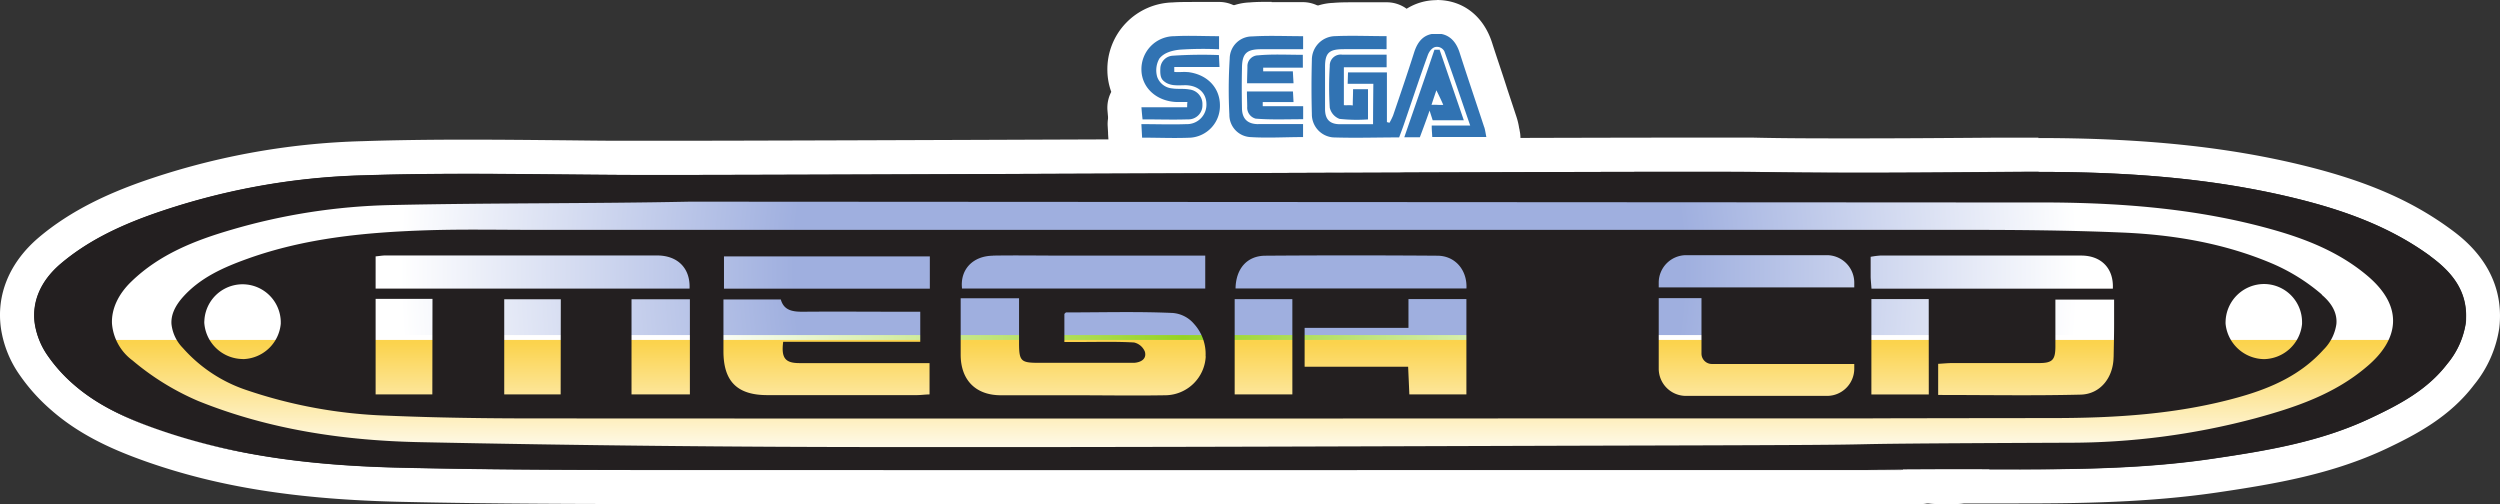 <?xml version="1.0" encoding="UTF-8" standalone="no"?>
<svg
   id="svg2"
   viewBox="0 0 513.968 103.647"
   version="1.1"
   sodipodi:docname="segacd.svg"
   width="513.968"
   height="103.647"
   inkscape:version="1.1 (c68e22c387, 2021-05-23)"
   xmlns:inkscape="http://www.inkscape.org/namespaces/inkscape"
   xmlns:sodipodi="http://sodipodi.sourceforge.net/DTD/sodipodi-0.dtd"
   xmlns="http://www.w3.org/2000/svg"
   xmlns:svg="http://www.w3.org/2000/svg"
   xmlns:rdf="http://www.w3.org/1999/02/22-rdf-syntax-ns#"
   xmlns:cc="http://creativecommons.org/ns#"
   xmlns:dc="http://purl.org/dc/elements/1.1/">
  <rect x="0" y="0" width="513.968" height="103.647" fill="#333333" stroke="none"/>
  <sodipodi:namedview
     id="namedview78"
     pagecolor="#ffffff"
     bordercolor="#666666"
     borderopacity="1.0"
     inkscape:pageshadow="2"
     inkscape:pageopacity="0.0"
     inkscape:pagecheckerboard="0"
     showgrid="false"
     fit-margin-top="0"
     fit-margin-left="0"
     fit-margin-right="0"
     fit-margin-bottom="0"
     inkscape:zoom="1.113"
     inkscape:cx="257.4124"
     inkscape:cy="51.212938"
     inkscape:window-width="1920"
     inkscape:window-height="1138"
     inkscape:window-x="-8"
     inkscape:window-y="-8"
     inkscape:window-maximized="1"
     inkscape:current-layer="svg2" />
  <defs
     id="defs30">
    <radialGradient
       id="radial-gradient"
       cx="-179.81"
       cy="439.63"
       r="0.96"
       gradientTransform="matrix(178.79,0,0,-178.79,32646.1,78662.43)"
       gradientUnits="userSpaceOnUse">
      <stop
         offset="0"
         stop-color="#9fafdf"
         id="stop2" />
      <stop
         offset="0.53"
         stop-color="#9fafdf"
         id="stop4" />
      <stop
         offset="1"
         stop-color="#fff"
         id="stop6" />
    </radialGradient>
    <linearGradient
       id="linear-gradient"
       x1="-195.08"
       y1="425.25"
       x2="-194.11"
       y2="425.25"
       gradientTransform="matrix(0,-26.01,-26.01,0,11555.83,-4973.84)"
       gradientUnits="userSpaceOnUse">
      <stop
         offset="0"
         stop-color="#fff"
         id="stop9" />
      <stop
         offset="0.97"
         stop-color="#fbd34d"
         id="stop11" />
      <stop
         offset="1"
         stop-color="#fbd34d"
         id="stop13" />
    </linearGradient>
    <clipPath
       id="clip-path">
      <rect
         x="250"
         y="12.16"
         width="500"
         height="89.68"
         fill="none"
         id="rect16" />
    </clipPath>
    <linearGradient
       id="linear-gradient-2"
       x1="-181.34"
       y1="442.42"
       x2="-180.35"
       y2="442.42"
       gradientTransform="matrix(505.3,0,0,505.3,91877.59,-223466.91)"
       gradientUnits="userSpaceOnUse">
      <stop
         offset="0"
         stop-color="#fff"
         id="stop19" />
      <stop
         offset="0.28"
         stop-color="#fff"
         id="stop21" />
      <stop
         offset="0.48"
         stop-color="#96d321"
         id="stop23" />
      <stop
         offset="0.67"
         stop-color="#fff"
         id="stop25" />
      <stop
         offset="1"
         stop-color="#fff"
         id="stop27" />
    </linearGradient>
  </defs>
  <title
     id="title32">logo</title>
  <g
     id="g929"
     transform="translate(-242.987,-5.17)">
    <path
       d="m 662.06,40.51 c 17.9,0 35.67,1.19 53.13,5.5 9.75,2.41 19.15,5.77 27.39,11.78 4.35,3.17 7.63,7 7.41,12.82 0,0.37 0,0.75 -0.08,1.11 a 17.15,17.15 0 0 1 -3.8,8.27 c -4,5.26 -9.65,8.28 -15.46,11 -10.37,5.01 -21.48,6.83 -32.65,8.48 -13.29,2 -26.65,2.2 -40,2.2 h -13.28 -4.2 c -23.18,0.11 -11.63,0.13 -2.66,0.14 H 560 v 0 H 456 386.68 c -20.35,0 -40.7,0 -61,-0.47 -17.09,-0.38 -34.05,-2.17 -50.32,-7.89 -6.18,-2.17 -12.22,-4.86 -17.24,-9.25 a 31.78,31.78 0 0 1 -5.24,-5.81 15.66,15.66 0 0 1 -2.72,-6.67 c -0.62,-4.44 1.16,-8.72 5.25,-12.24 5.42,-4.64 11.78,-7.66 18.46,-10.08 a 141.64,141.64 0 0 1 44.05,-8.17 c 7.08,-0.23 14.16,-0.31 21.24,-0.31 10.55,0 21.1,0.17 31.66,0.23 h 7.64 c 37.43,0 169.39,-0.65 212.31,-0.65 6.19,0 10.53,0 12.46,0 7.15,0.12 14.29,0.16 21.44,0.16 11.3,0 22.61,-0.1 33.92,-0.19 h 3.51 m 0,-7 h -3.57 -4.91 c -9.5,0.07 -19.31,0.15 -29,0.15 -7.83,0 -14.8,0 -21.32,-0.16 -1.91,0 -6,0 -12.58,0 -22.21,0 -68.2,0.17 -112.67,0.34 -42,0.16 -81.58,0.31 -99.64,0.31 h -7.59 c -4,0 -7.94,-0.06 -11.91,-0.1 -6.49,-0.06 -13.19,-0.13 -19.8,-0.13 -8.17,0 -15,0.1 -21.46,0.31 a 149,149 0 0 0 -46.23,8.59 c -5.48,2 -13.59,5.34 -20.61,11.34 -5.9,5.08 -8.6,11.66 -7.63,18.54 a 22.39,22.39 0 0 0 3.87,9.63 38.18,38.18 0 0 0 6.43,7.15 c 6.3,5.56 13.75,8.56 19.52,10.61 14.91,5.25 31.09,7.81 52.47,8.29 19,0.43 38.22,0.45 56.83,0.47 h 4.36 69.33 H 560 a 5.83,5.83 0 0 0 0.59,0 h 77.21 a 7,7 0 0 0 1.38,-0.14 h 18.76 c 12.37,0 26.77,-0.17 41,-2.27 11.94,-1.76 23.58,-3.77 34.68,-9 6.07,-2.88 13,-6.51 18,-13.11 a 24.08,24.08 0 0 0 5.18,-11.64 c 0.07,-0.55 0.12,-1.13 0.14,-1.77 0.4,-10.91 -7.65,-16.78 -10.29,-18.71 -7.92,-5.78 -17.12,-9.77 -29.82,-12.91 -15.77,-3.9 -33.19,-5.71 -54.82,-5.71 z"
       fill="#ffffff"
       id="path34" />
    <path
       d="m 643.67,101.8 v 0 m 1.31,0 v 0 m 0,-7 h -3.76 a 7,7 0 0 0 0,14 h 3.71 a 6.27,6.27 0 0 0 1.43,-0.13 7,7 0 0 0 5.48,-8.24 7.11,7.11 0 0 0 -0.71,-2 6.86,6.86 0 0 0 -2.64,-2.71 A 7,7 0 0 0 645,94.8 Z"
       fill="#ffffff"
       id="path36" />
    <path
       d="m 538.36,12.16 c 2.45,0 3.93,1.53 4.69,3.87 1.65,5.15 3.39,10.26 5.08,15.4 0.19,0.59 0.26,1.22 0.42,2 h -11.12 c 0,-0.73 -0.06,-1.34 -0.11,-2.35 h 7.91 c -1.87,-5.43 -3.52,-10.36 -5.3,-15.24 a 1.72,1.72 0 0 0 -1.55,-0.94 h -0.18 c -0.83,0.09 -1.46,1 -1.71,1.76 -1.67,4.62 -3.21,9.28 -4.8,13.92 -0.31,0.93 -0.67,1.85 -1.07,2.93 -2.63,0 -5.26,0 -7.88,0 -1.89,0 -3.78,0 -5.66,-0.08 a 4.75,4.75 0 0 1 -4.4,-4.79 q -0.13,-5.54 0,-11.08 a 4.87,4.87 0 0 1 4.82,-4.95 c 1.37,-0.07 2.74,-0.1 4.13,-0.1 2.08,0 4.2,0.06 6.41,0.06 v 2.7 h -8.94 c -2.85,0 -3.66,0.83 -3.7,3.63 -0.04,2.8 0,5.75 0,8.62 0,2.1 0.91,3.18 3,3.18 h 6.86 c 0,-2.8 0.06,-8.31 0.06,-8.31 h -5.28 l 0.07,-2.34 h 8 V 30.4 c 0.17,0.05 0.35,0.09 0.52,0.15 a 12.46,12.46 0 0 0 0.75,-1.51 c 1.47,-4.34 3,-8.68 4.34,-13 0.74,-2.31 2.18,-3.79 4.55,-3.84 h 0.08 m 0,-7 h -0.18 a 11.58,11.58 0 0 0 -6,1.77 6.94,6.94 0 0 0 -4.11,-1.33 c -1.09,0 -2.16,0 -3.21,0 h -3.2 c -1.73,0 -3.17,0 -4.52,0.12 A 11.84,11.84 0 0 0 505.7,17.54 c -0.09,3.68 -0.1,7.52 0,11.39 a 11.75,11.75 0 0 0 11.16,11.62 c 1.74,0.06 3.62,0.09 5.9,0.09 h 4 3.9 a 7,7 0 0 0 3.49,-0.93 7,7 0 0 0 3.32,0.84 h 11.12 A 7,7 0 0 0 555.4,32 c 0,-0.18 -0.07,-0.36 -0.1,-0.52 a 14.19,14.19 0 0 0 -0.52,-2.21 c -0.63,-1.92 -1.26,-3.81 -1.89,-5.71 -1,-3.17 -2.14,-6.44 -3.17,-9.66 -1.78,-5.47 -6,-8.73 -11.36,-8.73 z"
       fill="#ffffff"
       id="path38" />
    <path
       d="m 538.93,15.39 c 1.64,4.78 3.28,9.54 5,14.56 h -6.4 l -0.64,-2 c -0.78,2.1 -1.4,3.75 -2,5.49 h -3.2 c 2.13,-6.14 4.16,-12 6.2,-18 h 1.09 m -1.64,11.34 a 4.35,4.35 0 0 1 0.51,0 c 0.46,0 0.9,0 1.36,0 h 0.49 c -0.41,-0.95 -1.41,-3 -1.41,-3 0,0 -0.64,2 -1,3 m 1.64,-18.34 h -0.24 -1.08 a 7,7 0 0 0 -6.39,4.72 c -2,5.92 -4.07,11.82 -6.19,18 a 7,7 0 0 0 6.61,9.29 h 3.2 a 7,7 0 0 0 6,-3.45 h 3.06 a 7,7 0 0 0 6.62,-9.28 l -2,-5.85 -3,-8.7 A 7,7 0 0 0 538.9,8.44 Z"
       fill="#ffffff"
       id="path40" />
    <path
       d="m 518.87,16.41 h 9.19 V 19 h -8.8 v 7.83 h 0.51 0.74 a 2.88,2.88 0 0 1 0.58,0 c 0,-1.39 0.06,-2 0.06,-3.34 h 3.07 v 6.21 c -1.18,0 -2.33,0.07 -3.44,0.07 a 13.72,13.72 0 0 1 -2.42,-0.18 3.21,3.21 0 0 1 -2,-2.3 69.85,69.85 0 0 1 0,-8.56 2.25,2.25 0 0 1 2.5,-2.34 m 0,-7 v 0 a 9.23,9.23 0 0 0 -9.5,9.06 77.76,77.76 0 0 0 0,9.4 10,10 0 0 0 7.64,8.63 h 0.11 a 20.38,20.38 0 0 0 3.67,0.29 c 0.62,0 1.26,0 1.91,0 0.5,0 1,0 1.53,0 a 7,7 0 0 0 7,-7 V 25.21 A 7,7 0 0 0 535.06,19 v -2.59 a 7,7 0 0 0 -7,-7 h -9.19 z"
       fill="#ffffff"
       id="path42" />
    <path
       d="m 508.82,24 c 0,0.62 0.07,1.23 0.12,2.17 h -6.33 c 0,0.29 0,0.56 0,0.85 h 8.33 v 2.68 c -1.73,0 -3.44,0 -5.14,0 -1.55,0 -3.09,0 -4.63,-0.16 a 2.34,2.34 0 0 1 -1.73,-2.45 c 0,-0.93 -0.06,-1.93 -0.06,-3.13 h 9.46 m 0,-7 h -9.46 a 7,7 0 0 0 -7,7 c 0,0.71 0,1.36 0,2 0,0.41 0,0.79 0,1.16 a 9.25,9.25 0 0 0 8.17,9.43 c 1.53,0.12 3.13,0.18 5.19,0.18 h 2.62 2.52 a 7,7 0 0 0 7,-7 V 27 a 7,7 0 0 0 -2.5,-5.36 7,7 0 0 0 -6.6,-4.66 z"
       fill="#ffffff"
       id="path44" />
    <path
       d="m 505.69,16.38 c 1.68,0 3.38,0.05 5.14,0.05 v 2.64 h -8.16 c 0,0.24 0,0.5 0,0.75 h 6.1 c 0.05,0.94 0.09,1.59 0.14,2.46 h -9.55 c 0,-1.39 0.07,-2.58 0.07,-3.44 a 2.21,2.21 0 0 1 2.17,-2.3 c 1.35,-0.13 2.7,-0.16 4.08,-0.16 m 0,-7 c -1.83,0 -3.33,0.06 -4.73,0.19 a 9.17,9.17 0 0 0 -8.52,9.27 c 0,0.32 0,0.69 0,1.1 0,0.65 0,1.45 0,2.34 a 7,7 0 0 0 7,7 h 9.55 a 7,7 0 0 0 5.02,-2.19 7.07,7.07 0 0 0 1.67,-2.95 7,7 0 0 0 2.16,-5.07 v -2.64 a 7,7 0 0 0 -7,-7 h -2.53 -2.61 z"
       fill="#ffffff"
       id="path46" />
    <path
       d="m 489.39,16.36 c 2.27,0 4.23,0.07 4.23,0.07 0,0 0.07,1.41 0.12,2.46 h -9.3 c 0,0.25 0,0.79 0,1 a 6.34,6.34 0 0 0 0.76,0 c 0.43,0 0.86,0 1.3,0 a 5.74,5.74 0 0 1 0.71,0 c 4,0.45 6.68,3.2 6.65,6.86 a 6.53,6.53 0 0 1 -6,6.63 c -1.25,0.07 -2.5,0.09 -3.77,0.09 -2,0 -4.1,-0.06 -6.25,-0.06 -0.05,-0.91 -0.09,-1.67 -0.15,-2.78 2,0 3.84,0 5.69,0 1.19,0 2.37,0 3.54,-0.06 a 4,4 0 0 0 4.14,-4.23 c -0.07,-2.25 -1.73,-3.71 -4.25,-3.77 h -1.32 a 8.7,8.7 0 0 1 -0.89,0 4.32,4.32 0 0 1 -1.77,-0.47 c -0.91,-0.61 -1.34,-1 -1.24,-3 a 2.71,2.71 0 0 1 2.6,-2.6 c 1.36,-0.15 3.39,-0.2 5.21,-0.2 m 0,-7 a 54.21,54.21 0 0 0 -6,0.25 9.67,9.67 0 0 0 -8.79,9.18 11.16,11.16 0 0 0 0.86,5.29 7,7 0 0 0 -4.76,7 l 0.08,1.42 c 0,0.45 0.05,0.88 0.07,1.35 a 7,7 0 0 0 7,6.63 c 1.06,0 2.1,0 3.13,0 h 3.12 c 1.59,0 2.91,0 4.16,-0.1 A 13.53,13.53 0 0 0 500.85,26.72 13.8,13.8 0 0 0 500,22 a 7,7 0 0 0 0.73,-3.44 c -0.05,-1.07 -0.12,-2.5 -0.12,-2.5 a 7,7 0 0 0 -6.76,-6.64 c -0.08,0 -2.1,-0.07 -4.46,-0.07 z"
       fill="#ffffff"
       id="path48" />
    <path
       d="m 488.05,12.53 c 1.84,0 3.69,0 5.6,0 v 2.77 c -1.6,0 -3.2,-0.08 -4.78,-0.08 a 29.77,29.77 0 0 0 -3.28,0.16 c -1.5,0.16 -3.26,0.57 -4.25,1.88 A 4.87,4.87 0 0 0 480.9,21 3.6,3.6 0 0 0 484,23.35 c 1.07,0.17 2.34,0 3.45,0.21 a 3,3 0 0 1 2.74,3.15 2.87,2.87 0 0 1 -3,3 c -1.22,0 -2.43,0.05 -3.65,0.05 -1.84,0 -3.71,0 -5.66,0 -0.09,-0.82 -0.15,-1.48 -0.23,-2.49 h 9.4 c 0,-0.26 0,-0.83 0.06,-1.08 -0.88,0 -1.5,0 -2.29,0 -4.07,-0.17 -7.1,-2.93 -7.17,-6.59 a 6.78,6.78 0 0 1 6.8,-6.94 c 1.18,-0.06 2.37,-0.08 3.56,-0.08 m 0,-7 c -1.5,0 -2.75,0 -3.93,0.09 a 13.75,13.75 0 0 0 -13.43,14.07 13.4,13.4 0 0 0 0.8,4.32 7,7 0 0 0 -0.78,3.83 c 0.09,1.07 0.16,1.77 0.24,2.63 a 7,7 0 0 0 7,6.28 h 2.87 2.79 c 1.49,0 2.72,0 3.87,-0.05 A 9.89,9.89 0 0 0 497.19,27 10.16,10.16 0 0 0 496,21.88 7,7 0 0 0 500.61,15.3 v -2.73 a 7,7 0 0 0 -7,-7 h -2.77 -2.83 z"
       fill="#ffffff"
       id="path50" />
    <path
       d="m 504.46,12.55 c 2.09,0 4.21,0.06 6.39,0.06 v 2.69 h -8.64 c -3,0 -3.9,0.89 -3.93,4 0,2.7 0,5.41 0,8.11 0,2.15 1.1,3.29 3.29,3.29 h 9.28 v 2.7 c -2.28,0 -4.51,0.06 -6.71,0.06 -1.4,0 -2.79,0 -4.17,-0.11 a 4.56,4.56 0 0 1 -4.32,-4.61 100.8,100.8 0 0 1 0.07,-11.53 4.58,4.58 0 0 1 4.63,-4.55 c 1.35,-0.08 2.7,-0.11 4.07,-0.11 m 0,-7 c -1.72,0 -3.15,0 -4.49,0.12 a 11.61,11.61 0 0 0 -11.19,11.11 105,105 0 0 0 -0.08,12.31 11.59,11.59 0 0 0 10.86,11.24 c 1.38,0.09 2.85,0.13 4.62,0.13 h 3.4 c 1.1,0 2.2,0 3.31,0 a 7,7 0 0 0 7,-7 v -2.78 a 7,7 0 0 0 -7,-7 h -5.62 v -1.39 h 5.58 a 7,7 0 0 0 7,-7 v -2.68 a 7,7 0 0 0 -7,-7 c -1.07,0 -2.13,0 -3.17,0 h -3.22 z"
       fill="#ffffff"
       id="path52" />
    <g
       id="g10">
      <g
         id="g12">
        <g
           id="g14">
          <g
             id="g20">
            <g
               id="g22">
              <path
                 id="path32"
                 d="m 668,44.15 c -14.47,0.13 -29,0.3 -43.44,0 v 0 c -6.79,-0.12 -76.92,0.07 -145,0.26 v 0 c -62.36,0.17 -123,0.34 -131.83,0.27 v 0 c -13.84,-0.09 -27.68,-0.44 -41.5,0.07 v 0 a 98.33,98.33 0 0 0 -34.58,7.4 v 0 a 44.32,44.32 0 0 0 -14.48,9.12 v 0 A 13.09,13.09 0 0 0 253,72.38 v 0 a 14.45,14.45 0 0 0 0.45,2.17 h 485.8 a 13.88,13.88 0 0 0 0.42,-2.17 v 0 c 0,-0.33 0.06,-0.67 0.07,-1 v 0 c 0.17,-5.26 -2.41,-8.73 -5.82,-11.6 v 0 c -6.46,-5.44 -13.84,-8.47 -21.49,-10.66 v 0 c -13.7,-3.9 -27.64,-5 -41.69,-5 H 668"
                 fill="url(#radial-gradient)"
                 style="fill:url(#radial-gradient)" />
            </g>
          </g>
        </g>
      </g>
      <g
         id="g34">
        <g
           id="g36">
          <g
             id="g42">
            <g
               id="g44">
              <path
                 id="path54"
                 d="m 253.49,74.55 a 16.57,16.57 0 0 0 1.68,3.86 v 0 a 27.28,27.28 0 0 0 4.12,5.26 v 0 c 3.93,4 8.67,6.4 13.53,8.37 v 0 c 12.76,5.18 26.07,6.8 39.48,7.14 v 0 c 16,0.42 31.93,0.41 47.9,0.43 v 0 q 68,0.06 136,0 v 0 0 h 83.65 c 24.65,0 49.32,0 74,-0.13 v 0 c 2.83,0 5.66,0 8.5,0 v 0 c 12.22,0 24.45,0.09 36.61,-2 v 0 c 8.8,-1.49 17.52,-3.18 25.66,-7.64 v 0 c 4.56,-2.49 9,-5.23 12.13,-10 v 0 a 18.36,18.36 0 0 0 2.56,-5.31 H 253.49 Z"
                 fill="url(#linear-gradient)"
                 style="fill:url(#linear-gradient)" />
            </g>
          </g>
        </g>
      </g>
      <g
         id="g56">
        <g
           clip-path="url(#clip-path)"
           id="g73">
          <g
             id="g58">
            <g
               id="g64">
              <path
                 id="path78"
                 d="m 739.29,74.55 a 18.36,18.36 0 0 1 -2.56,5.31 c -3.16,4.76 -7.57,7.5 -12.13,10 -8.14,4.45 -16.86,6.14 -25.66,7.63 -15,2.55 -30.07,1.89 -45.11,2 -33.87,0.18 -67.74,0.11 -101.61,0.13 h -56 v 0 q -68,0 -136,0 c -16,0 -31.94,0 -47.9,-0.43 -13.41,-0.35 -26.72,-2 -39.48,-7.14 -4.86,-2 -9.6,-4.4 -13.53,-8.37 a 27.67,27.67 0 0 1 -4.12,-5.26 16.57,16.57 0 0 1 -1.68,-3.86 z"
                 fill="none"
                 stroke-miterlimit="10"
                 stroke="url(#linear-gradient-2)"
                 style="stroke:url(#linear-gradient-2)" />
            </g>
            <g
               id="g80">
              <path
                 id="path82"
                 d="m 665,46.8 c 15.12,0.13 30.13,1.38 44.77,5.45 7.22,2 14.17,4.73 20,9.68 3.71,3.16 5.42,6.47 5.18,9.79 -0.21,3 -2,6 -5.39,8.84 -6.69,5.7 -14.75,8.39 -23,10.63 a 148.4,148.4 0 0 1 -38.42,5 c -68.52,0.27 -16.64,0.4 -85.17,0.57 -52.35,0.13 -104.72,0.38 -157.07,0.32 q -48.12,0 -96.25,-1 c -15.7,-0.29 -31.24,-2.55 -45.91,-8.47 a 53.36,53.36 0 0 1 -13.5,-8.33 10.45,10.45 0 0 1 -4.23,-7.58 c -0.13,-2.94 1.23,-6 4,-8.66 5.77,-5.58 13,-8.43 20.54,-10.63 a 125.75,125.75 0 0 1 32.71,-5.08 c 20.51,-0.46 41,-0.28 61.53,-0.7 m 357.79,11.16 c -8.24,-6 -17.64,-9.37 -27.39,-11.78 -18.6,-4.59 -37.55,-5.64 -56.64,-5.48 -18.45,0.14 -36.91,0.33 -55.36,0 -16.59,-0.26 -208.91,0.75 -232.41,0.59 -17.64,-0.1 -35.28,-0.49 -52.9,0.08 a 141.64,141.64 0 0 0 -44.05,8.17 c -6.68,2.42 -13,5.44 -18.46,10.08 -4.09,3.52 -5.87,7.8 -5.25,12.24 a 15.66,15.66 0 0 0 2.72,6.67 31.78,31.78 0 0 0 5.24,5.81 c 5,4.39 11.06,7.08 17.24,9.25 16.27,5.72 33.23,7.51 50.32,7.89 20.34,0.46 40.69,0.45 61,0.47 q 86.65,0.07 173.31,0 v 0 h 71.39 c 43.15,0 -34.08,0.06 9.08,-0.14 19.17,-0.1 38.39,0.62 57.49,-2.19 11.22,-1.65 22.33,-3.52 32.7,-8.44 5.81,-2.76 11.43,-5.78 15.46,-11 a 17.15,17.15 0 0 0 3.8,-8.27 c 0,-0.36 0.07,-0.74 0.08,-1.11 0.22,-5.81 -3.06,-9.65 -7.41,-12.82"
                 fill="#231f20" />
            </g>
            <g
               id="g84">
              <path
                 id="path86"
                 d="m 708.45,79 a 8.06,8.06 0 0 1 -7.91,-7.24 4.36,4.36 0 0 1 0,-0.51 7.93,7.93 0 0 1 7.92,-7.69 7.83,7.83 0 0 1 7.8,7.8 c 0,0.13 0,0.27 0,0.4 A 8,8 0 0 1 708.45,79 m -30.94,-0.38 c -0.06,4.15 -2.7,7.58 -6.76,7.68 -9.66,0.24 -19.33,0.07 -29.3,0.07 v -6.4 c 1.07,-0.06 2,-0.16 3,-0.16 5.91,0 11.8,0 17.72,0 2.74,0 3.36,-0.63 3.38,-3.32 0,-1.56 0,-3.13 0,-4.72 0,-1.59 0,-3.31 0,-5 h 12.07 c 0,1.64 0,3.32 0,5 v 0 c 0,2.28 -0.06,4.57 -0.1,6.86 m -38,7.63 h -11.8 V 66.65 h 11.79 z M 624.2,80 v 1 a 5.6,5.6 0 0 1 -5.63,5.56 H 589.63 A 5.6,5.6 0 0 1 584,81 V 66.46 h 8.79 v 11.39 a 2.14,2.14 0 0 0 2.12,2.15 z m 0,-16.74 v 1 H 584 v -1 a 5.65,5.65 0 0 1 5.63,-5.63 h 28.94 a 5.65,5.65 0 0 1 5.63,5.63 m -79.74,23 h -11.73 c -0.07,-1.82 -0.16,-3.58 -0.25,-5.69 H 511.2 v -8 h 21.35 v -5.92 h 11.91 v 19.56 z m -35.78,0 H 496.82 V 66.67 h 11.86 z m -17.81,-7.83 a 8.4,8.4 0 0 1 -8.18,8 c -6.47,0.11 -12.95,0 -19.42,0 -4.85,0 -9.68,0 -14.52,0 -5.19,0 -8.23,-3.14 -8.26,-8.27 V 66.49 h 12 v 9.15 c 0,3.76 0.36,4.12 4,4.12 h 18.19 c 0.5,0 1,0 1.49,0 1.39,-0.1 2.58,-0.79 2.2,-2.26 a 3.14,3.14 0 0 0 -2.24,-1.92 c -3.68,-0.21 -7.38,-0.1 -11.07,-0.1 h -3.25 V 69.7 c 0.13,-0.1 0.26,-0.3 0.37,-0.3 7.29,0 14.59,-0.21 21.86,0.11 a 6.39,6.39 0 0 1 4.39,2.21 9.24,9.24 0 0 1 2.41,6.69 m -56.75,7.85 c -0.86,0 -1.72,0.14 -2.6,0.14 q -15.39,0 -30.77,0 c -6.21,0 -9,-2.87 -9,-9 0,-1.89 0,-3.77 0,-5.67 v -5 h 11.79 c 0.62,2.28 2.45,2.54 4.57,2.53 6.89,-0.06 13.78,0 20.68,0 h 3.42 v 6.18 H 404 c -0.43,3.32 0.4,4.37 3.31,4.38 7.88,0 15.76,0 23.63,0 h 3.15 v 6.5 z m -49.27,0 h -12 V 66.69 h 12 z m -26.57,0 h -11.6 V 66.69 h 11.63 z m -26.38,0 H 320.21 V 66.61 h 11.69 z m -39,-7.28 a 8,8 0 0 1 -7.87,-7.26 2.69,2.69 0 0 1 0,-0.57 7.86,7.86 0 0 1 15.71,0.1 c 0,0.15 0,0.31 0,0.47 a 8,8 0 0 1 -7.8,7.28 m 27.3,-21.12 c 0.77,-0.07 1.41,-0.19 2,-0.19 q 27.93,0 55.85,0 c 4.29,0 6.88,2.66 6.69,6.82 h -64.54 z m 71.62,0 h 42.32 v 6.63 h -42.32 z m 55.25,-0.16 c 4.76,-0.08 9.51,0 14.27,0 h 29.42 v 6.77 h -50 c -0.44,-3.87 2.18,-6.69 6.33,-6.75 m 56,0 q 17.69,-0.13 35.37,0 c 3.72,0 6.19,3 6,6.74 H 497 c 0.07,-4.07 2.35,-6.71 6.1,-6.74 m 124.51,0.22 a 16,16 0 0 1 1.91,-0.25 c 13.77,0 27.55,0 41.33,0 4.15,0 6.72,2.66 6.51,6.8 h -49.62 c -0.06,-0.9 -0.14,-1.62 -0.17,-2.34 0,-1.37 0,-2.75 0,-4.22 m 92.76,7.77 a 39.49,39.49 0 0 0 -10.1,-6.32 c -9.92,-4.23 -20.45,-6 -31.14,-6.43 -10.23,-0.43 -20.49,-0.54 -30.75,-0.54 -138,0 -157.17,0 -295.13,0 -7.55,0 -15.11,-0.16 -22.65,0.09 -12.47,0.42 -24.85,1.59 -36.73,5.86 -4.92,1.77 -9.62,3.85 -13.19,7.81 -1.71,1.91 -2.52,3.75 -2.4,5.61 a 8.29,8.29 0 0 0 2.35,4.92 30.22,30.22 0 0 0 13,8.62 99.7,99.7 0 0 0 28.9,5.28 c 10.17,0.43 20.34,0.57 30.52,0.57 q 103.53,0.06 207.06,0 h 30.73 c 64.26,0 9.78,0 74,-0.07 13,0 26,-0.76 38.72,-4.37 6.52,-1.85 12.5,-4.54 17.11,-9.65 a 9.29,9.29 0 0 0 2.69,-5.32 c 0.19,-2.11 -0.79,-4.14 -3,-6"
                 fill="#231f20" />
            </g>
            <g
               id="g88">
              <path
                 id="path90"
                 d="m 537.29,26.73 c 0.31,-1 1,-3 1,-3 0,0 1,2 1.41,3 -0.79,0.07 -1.54,-0.07 -2.36,0 m 1.64,-11.34 h -1.09 c -2,5.92 -4.07,11.83 -6.2,18 h 3.2 c 0.65,-1.74 1.27,-3.39 2,-5.49 l 0.64,2 h 6.4 c -1.72,-5 -3.36,-9.78 -5,-14.56 m 9.2,16 c -1.69,-5.14 -3.43,-10.25 -5.08,-15.4 -0.77,-2.37 -2.28,-3.9 -4.77,-3.87 -2.49,0.03 -3.81,1.53 -4.55,3.84 -1.39,4.36 -2.87,8.7 -4.34,13 a 12.46,12.46 0 0 1 -0.75,1.51 c -0.17,-0.06 -0.35,-0.1 -0.52,-0.15 V 20.06 h -8 l -0.07,2.34 h 5.28 c 0,0 -0.06,5.51 -0.06,8.31 -2.37,0 -4.56,0 -6.76,0 -2.2,0 -3.12,-1.05 -3.11,-3.18 0,-2.87 0,-5.74 0,-8.62 0,-2.88 0.85,-3.6 3.7,-3.63 2.85,-0.03 5.88,0 8.95,0 V 12.6 c -3.68,0 -7.11,-0.15 -10.54,0 a 4.87,4.87 0 0 0 -4.82,4.95 q -0.15,5.55 0,11.08 a 4.75,4.75 0 0 0 4.4,4.79 c 4.5,0.15 9,0 13.54,0 0.4,-1.08 0.76,-2 1.07,-2.93 1.59,-4.64 3.13,-9.3 4.8,-13.92 0.25,-0.73 0.88,-1.67 1.71,-1.76 a 1.73,1.73 0 0 1 1.73,0.93 c 1.78,4.88 3.43,9.81 5.3,15.24 h -7.91 c 0,1 0.08,1.62 0.11,2.35 h 11.12 c -0.16,-0.76 -0.23,-1.39 -0.42,-2 M 528.06,19 v -2.59 c -3.24,0 -6.18,0 -9.12,0 a 2.25,2.25 0 0 0 -2.57,2.34 69.85,69.85 0 0 0 0,8.56 3.21,3.21 0 0 0 2,2.3 33.38,33.38 0 0 0 5.86,0.11 v -6.21 h -3.07 c 0,1.34 -0.06,1.95 -0.06,3.34 -0.66,-0.11 -1.2,0 -1.83,-0.06 V 19 Z m -25.47,8 c 0,-0.29 0,-0.56 0,-0.85 h 6.33 c -0.05,-0.94 -0.08,-1.55 -0.12,-2.17 h -9.46 c 0,1.2 0.06,2.2 0.06,3.13 a 2.34,2.34 0 0 0 1.73,2.45 c 3.21,0.26 6.45,0.12 9.77,0.12 V 27 Z m 8.24,-10.56 c -3.2,0 -6.23,-0.17 -9.22,0.11 a 2.21,2.21 0 0 0 -2.17,2.3 c 0,0.86 -0.07,2.05 -0.07,3.44 h 9.55 c -0.05,-0.87 -0.09,-1.52 -0.14,-2.46 h -6.1 c 0,-0.25 0,-0.51 0,-0.75 h 8.16 z m -9.15,14.25 c -2.24,0 -3.34,-1.12 -3.36,-3.29 -0.05,-2.7 -0.06,-5.41 0,-8.11 0,-3.09 0.89,-4 3.93,-4 2.85,0 5.69,0 8.64,0 v -2.68 c -3.61,0 -7.05,-0.16 -10.46,0.05 a 4.58,4.58 0 0 0 -4.63,4.55 100.8,100.8 0 0 0 -0.07,11.53 4.56,4.56 0 0 0 4.27,4.61 c 3.57,0.23 7.16,0 10.88,0 v -2.67 h -9.21 M 487.17,20 c -0.93,-0.11 -1.85,0.07 -2.77,-0.05 0,-0.25 0,-0.79 0,-1 h 9.3 c -0.05,-1.05 -0.12,-2.46 -0.12,-2.46 a 90.86,90.86 0 0 0 -9.44,0.13 2.71,2.71 0 0 0 -2.6,2.6 c -0.1,2 0.33,2.42 1.24,3 a 4.32,4.32 0 0 0 1.77,0.47 c 0.73,0.06 1.47,0 2.21,0 2.52,0.06 4.18,1.52 4.25,3.77 a 4,4 0 0 1 -4.14,4.23 c -3,0.11 -6,0 -9.23,0 0.06,1.11 0.1,1.87 0.15,2.78 3.5,0 6.77,0.15 10,0 a 6.53,6.53 0 0 0 6,-6.63 c 0,-3.66 -2.64,-6.41 -6.65,-6.86 m -5.83,-2.72 A 4.87,4.87 0 0 0 480.9,21 3.6,3.6 0 0 0 484,23.35 c 1.07,0.17 2.34,0 3.45,0.21 a 3,3 0 0 1 2.74,3.15 2.87,2.87 0 0 1 -3,3 c -3,0.1 -6.06,0 -9.31,0 -0.09,-0.82 -0.15,-1.48 -0.23,-2.49 h 9.4 c 0,-0.26 0,-0.83 0.06,-1.08 -0.88,0 -1.5,0 -2.29,0 -4.07,-0.17 -7.1,-2.93 -7.17,-6.59 a 6.78,6.78 0 0 1 6.8,-6.94 c 3,-0.16 6,0 9.16,0 v 2.69 a 72.1,72.1 0 0 0 -8.06,0.08 c -1.5,0.16 -3.26,0.57 -4.25,1.88"
                 fill="#3173b3" />
            </g>
          </g>
        </g>
      </g>
    </g>
  </g>
</svg>
